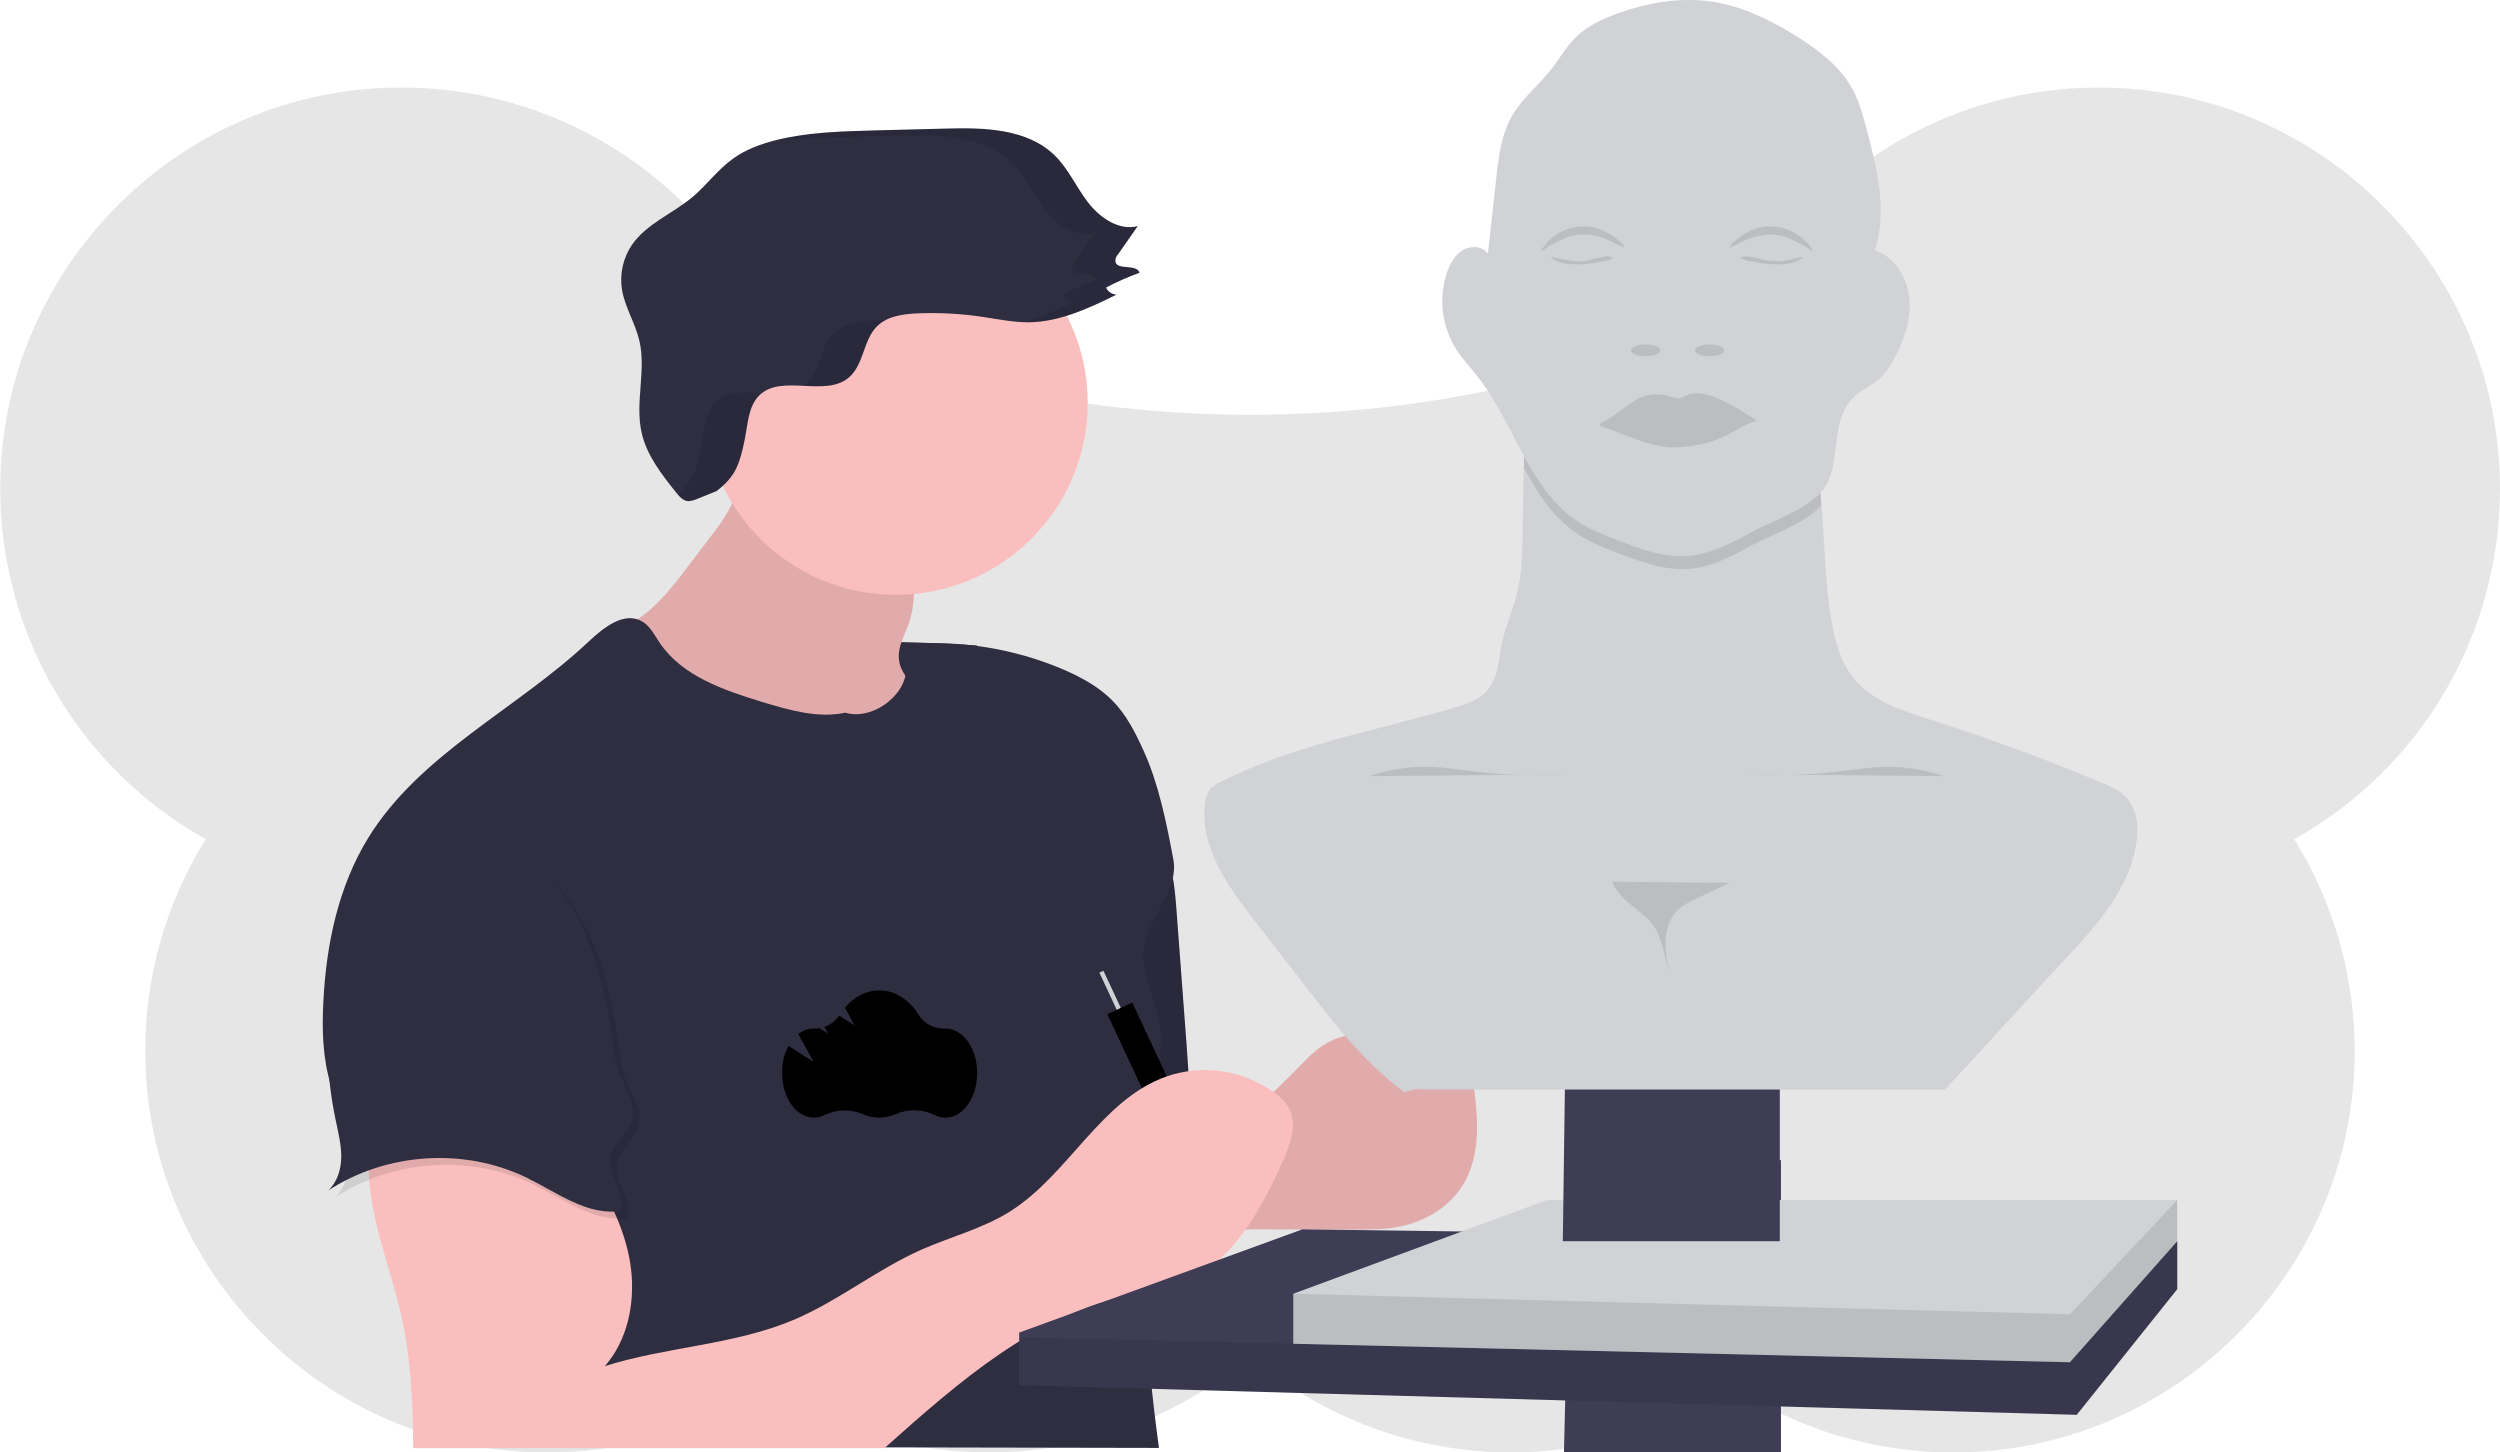 <svg xmlns="http://www.w3.org/2000/svg" viewBox="0 0 1094.5 635.9"><path opacity=".1" d="M1094.5 214.2c.1-95-76.1-173.4-171-175.8-78.5-2.1-148.8 48.1-172.3 123-24.2-3.9-49-2.8-72.8 3.4-86 22.4-176.2 22.4-262.2 0-23.8-6.1-48.6-7.3-72.8-3.4-23.5-74.9-93.8-125.1-172.3-123C76.1 40.8-.1 119.2.1 214.2c.1 63.6 34.5 122.2 90 153.2-17.4 27.8-26.6 60-26.5 92.8 0 96.3 78.6 175.3 174.9 175.7 34.7.2 68.7-9.9 97.6-29.1 65.4 43.2 151.6 37.8 211.1-13.2 59.6 51 145.7 56.4 211.2 13.2 28.9 19.2 62.9 29.3 97.6 29.1 96.3-.4 174.9-79.4 174.9-175.7 0-32.8-9.2-65-26.5-92.8 55.6-31 90-89.6 90.1-153.2z"/><path fill="#2F2E41" d="M427.7 282.6s-52-3.7-64 .3-36 57-36 57l77 3 33-7-10-53.3z"/><path fill="#3F3D56" d="M684.7 635.9l3-126.3 92-1.7v128h-95z"/><path fill="#2F2E41" d="M507.1 368c6.1 8.4 7.1 19.3 7.9 29.6l4.5 60c1 13.4 2 27-.3 40.3-.1 1.1-.5 2.1-1 3-1.1 1.6-3 2.2-4.9 2.6-18.3 4.3-37.5.1-55.9-4.1-3.4-25.3 2.1-51.1 10.8-75 5.3-14.6 11.8-28.7 18.4-42.8 2.7-5.8 5.2-16.2 9.6-20.7 4.9-5 7.6 2.7 10.9 7.1z"/><path opacity=".1" d="M507.1 368c6.1 8.4 7.1 19.3 7.9 29.6l4.5 60c1 13.4 2 27-.3 40.3-.1 1.1-.5 2.1-1 3-1.1 1.6-3 2.2-4.9 2.6-18.3 4.3-37.5.1-55.9-4.1-3.4-25.3 2.1-51.1 10.8-75 5.3-14.6 11.8-28.7 18.4-42.8 2.7-5.8 5.2-16.2 9.6-20.7 4.9-5 7.6 2.7 10.9 7.1z"/><path fill="#FBBEBE" d="M568.8 467c4.1-4.3 8.3-8.6 13.7-11.2 6.6-3.2 14.2-3.5 21.5-4.7 5.7-1 11.3-2.6 17.1-2.9s12 .9 16.2 4.9c5 4.6 6.3 11.8 7.3 18.5 2.5 16.1 4.3 33.9-4.4 47.6-5.9 9.3-16.1 15.4-26.9 17.7-6.7 1.4-13.6 1.4-20.4 1.4l-64.2-.1c-1.2 0-.4-18.7-.1-20.4.9-5.7 3.1-11.1 6.5-15.7 9.4-12.7 22.7-23.7 33.7-35.1z"/><path opacity=".1" d="M568.8 467c4.1-4.3 8.3-8.6 13.7-11.2 6.6-3.2 14.2-3.5 21.5-4.7 5.7-1 11.3-2.6 17.1-2.9s12 .9 16.2 4.9c5 4.6 6.3 11.8 7.3 18.5 2.5 16.1 4.3 33.9-4.4 47.6-5.9 9.3-16.1 15.4-26.9 17.7-6.7 1.4-13.6 1.4-20.4 1.4l-64.2-.1c-1.2 0-.4-18.7-.1-20.4.9-5.7 3.1-11.1 6.5-15.7 9.4-12.7 22.7-23.7 33.7-35.1z"/><path fill="#FBBEBE" d="M312.2 233.5l-12.4 16.3c-8.9 11.7-19.3 24.3-33.9 26.5-.9 3.1 2.1 5.8 4.8 7.5 37.8 24.8 81.9 40.7 127.1 42.7 5.8.3 13-.5 15.2-6 2-4.9-1.7-10.2-5.6-13.8-5.9-5.4-13.4-10.6-13.9-18.5-.4-5.3 2.6-10.2 4.4-15.3 2.4-6.9 2.4-14.3 2.5-21.6 0-2.6 0-5.3-1-7.8-1-2-2.3-3.8-4-5.3-13.6-13.4-31.9-20-49.2-27.1-5.8-2.4-16.5-10.2-21.5-3.5-2.4 3.1-2.4 9-4.1 12.7-2.4 4.9-5.2 9.2-8.4 13.2z"/><path opacity=".1" d="M312.2 233.5l-12.4 16.3c-8.9 11.7-19.3 24.3-33.9 26.5-.9 3.1 2.1 5.8 4.8 7.5 37.8 24.8 81.9 40.7 127.1 42.7 5.8.3 13-.5 15.2-6 2-4.9-1.7-10.2-5.6-13.8-5.9-5.4-13.4-10.6-13.9-18.5-.4-5.3 2.6-10.2 4.4-15.3 2.4-6.9 2.4-14.3 2.5-21.6 0-2.6 0-5.3-1-7.8-1-2-2.3-3.8-4-5.3-13.6-13.4-31.9-20-49.2-27.1-5.8-2.4-16.5-10.2-21.5-3.5-2.4 3.1-2.4 9-4.1 12.7-2.4 4.9-5.2 9.2-8.4 13.2z"/><circle fill="#FBBEBE" cx="392.2" cy="176.4" r="84"/><path fill="#2F2E41" d="M370.1 312c-12 2.6-24.4-1.1-36.2-4.6-16.9-5.2-35.2-11.3-45.1-26-2.3-3.4-4.2-7.4-7.8-9.4-7.8-4.4-16.7 2.7-23.2 8.8-31.6 29.8-74 49.2-96.7 86.2-12.9 21.1-18.2 46.1-19.5 70.9-.7 12.5-.4 25.4 3.3 37.3 11.3 36 50.9 57.1 63.2 92.8 7.5 21.7 2.1 42.6-1.1 65.3l300.4.6c-5.9-42.7-8.3-85.9-7.2-129 .3-9.3.7-18.6 3-27.6 1.9-7.3 5-14.5 5.1-22 .2-13.8-9.5-26.8-7.5-40.5s15.4-25 12.9-38.5c-3-16-6.4-33.2-13.2-48-3.5-7.7-7.4-15.4-13.4-21.5s-13.4-10.1-21.1-13.5c-18.4-7.9-38.2-11.9-58.2-11.7-1.8-.1-3.6.2-5.3.9-4.9 2.4-4.9 9.2-6.4 14.5-2.9 10-16 18.2-26 15z"/><path fill="#D0D2D5" d="M481.3 425.8l1.8-.8 13.1 28.1-1.8.8-13.1-28.1z"/><path d="M484.8 444l10.9-5.1 41 87.9-10.9 5.1-41-87.9z"/><path fill="#FBBEBE" d="M162.1 500.4c-3.7 25.7 8.1 50.8 13.7 76.2 4.2 18.8 5 38.2 5.1 57.4.6-.2.5.2 1 0h205.3c32.9-29.3 66.6-59.1 109.9-67.6 6.2-1.2 12.5-2 18.5-4 22.8-7.7 35.7-31.4 45.7-53.3 3.5-7.8 7-17.1 2.7-24.5-1.5-2.4-3.6-4.5-5.9-6.1-13.6-10-31.2-12.7-47.2-7.3-28.9 10.1-43 43.1-68.9 59.3-12 7.5-26 11-38.8 16.7-19.3 8.6-36 22.2-55.4 30.5-26.3 11.2-55.8 11.8-83 20.4 9.9-11.3 13.2-27.3 11.5-42.2s-8.3-28.8-16.2-41.6c-7.1-11.4-16.3-22.6-29-26.8-22.9-7.3-45.7 8.6-69 12.9z"/><path fill="#2F2E41" d="M313.7 215c8.6-6.6 10.2-12.2 12.4-22.9 1.3-6.6 1.5-14.2 6.3-19 9.8-9.6 28.9 1.1 39.3-7.9 6.5-5.6 6.2-16.3 12.2-22.3 4.5-4.5 11.3-5.4 17.6-5.7 9.5-.4 19.1.1 28.5 1.5 6.7 1 13.4 2.4 20.2 2.4 13.6-.1 26.4-6.1 38.6-12.1-2-.1-3.7-1.3-4.6-3.1 4.7-2.5 9.7-4.7 14.7-6.5-1.3-4.1-10.2-.8-10.6-5.1 0-1.1.4-2.2 1.2-3l8.6-12.3c-8.2 2.1-16.5-3.6-21.7-10.3s-8.6-14.8-14.7-20.7c-12.1-11.8-31.1-12.2-48-11.7l-31.3.8c-14.5.4-29.2.8-43.3 4.4-6.4 1.7-12.7 4-18.1 7.9-6.8 4.8-11.7 11.8-18.1 17.1-8.6 7.1-19.7 11.4-26.1 20.5-4 5.8-5.6 12.9-4.5 19.8 1.3 7.8 5.8 14.6 7.6 22.3 3.1 13.1-2 27.1 1 40.3 2.2 9.9 8.7 18.2 15 26.1 1.5 1.8 3.2 3.8 5.5 3.9 1.4-.1 2.8-.5 4.1-1.1"/><path fill="#3F3D56" d="M953.2 543.4v21l-44 55-463-13v-23l124-45.2 383 5.2z"/><path opacity=".1" d="M953.2 543.4v21l-44 55-463-13v-21l460 11 47-53z"/><path fill="#D0D2D5" d="M953.2 525.4v18l-47 53-340-8.1v-21.9l111-41h276z"/><path opacity=".1" d="M953.2 525.4v18l-47 53-340-8.1v-21.9l340 9 47-50z"/><path fill="#3F3D56" d="M684.2 543.4l3-221 92-3v224h-95z"/><path d="M345.2 457.9l11 7-6.7-12.2c1.9-1.5 4.2-2.4 6.7-2.4h.2c.8 0 1.5 0 2.3-.2l3.8 2.4-1.6-2.9c2.7-.9 4.9-2.7 6.5-5l6.7 4.3-4.2-7.7c3.9-4.7 9.2-7.6 15-7.6 7 0 13.2 4.1 17.2 10.6 2.4 3.9 6.7 6.3 11.4 6.1h.4c7.7 0 13.9 8.7 13.9 19.5s-6.2 19.5-13.9 19.5c-1.7 0-3.4-.4-4.9-1.2-5.3-2.6-11.5-2.7-16.9-.3-4.6 2-9.8 2-14.3 0-5.4-2.3-11.5-2.2-16.7.3-1.5.8-3.1 1.2-4.8 1.2-7.7 0-13.9-8.7-13.9-19.5-.1-4.2.9-8.3 2.8-11.9z"/><path opacity=".1" d="M366 486.4c4-.8 8.2-.3 11.9 1.3 4.6 2 9.8 2 14.3 0 5.4-2.4 11.6-2.2 16.9.3 1.5.8 3.2 1.2 4.9 1.2 6.8 0 12.5-6.9 13.7-16-1.4-1-2.5-2.2-3.4-3.7-4-6.5-10.2-10.6-17.2-10.6S394 463 390 469.4c-2.4 3.9-6.7 6.3-11.4 6.2h-.2c-5.4 0-10.1 4.4-12.4 10.8zm-210.2-89.2c-3.3 13.4-6.6 26.8-8.3 40.5-2.2 18.5-1.4 37.2 2.4 55.4 1.1 5.4 2.5 10.7 2.5 16.2s-1.7 11.2-5.7 14.9c25.5-16.7 59.8-18.9 87.1-5.5 13.3 6.5 26.6 16.8 41.3 14.4 1.4-8.2-6.6-16-4.8-24.2 1.4-5.9 7.6-9.7 9.3-15.6 2.2-7.5-3.5-14.7-6.1-22-1.1-3.7-1.9-7.4-2.3-11.2-2.1-15.5-5-31.1-10.9-45.7s-14.9-28.2-27.6-37.4c-7.7-5.6-16.5-9.4-25.4-12.5-7.1-2.4-17.3-7.3-24.9-6-16.3 3-23.3 25.3-26.6 38.7z"/><path fill="#2F2E41" d="M152.8 394.2c-3.3 13.4-6.6 26.8-8.3 40.5-2.2 18.5-1.4 37.2 2.4 55.4 1.1 5.4 2.5 10.7 2.5 16.2s-1.7 11.2-5.7 14.9c25.5-16.7 59.8-18.9 87.1-5.5 13.3 6.5 26.6 16.8 41.3 14.4 1.4-8.2-6.6-16-4.8-24.2 1.4-5.9 7.6-9.7 9.3-15.6 2.2-7.5-3.5-14.7-6.1-22-1.1-3.7-1.9-7.4-2.3-11.2-2.1-15.5-5-31.1-10.9-45.7s-14.9-28.2-27.6-37.4c-7.7-5.6-16.5-9.4-25.4-12.5-7.1-2.4-17.3-7.3-24.9-6-16.3 3-23.3 25.3-26.6 38.7z"/><path fill="#D0D2D5" d="M935.1 370.3c-3.5 19.9-18 35.8-31.8 50.5-17.6 18.8-34.2 37.4-51.8 56.2H625.4c-2.2 0-5.1-.4-7.2.2l-3.4 1c-16.8-12.4-29.8-29-42.6-45.5l-23.1-29.8c-11.8-15.2-24.3-32.8-21.4-51.9.2-2 .9-4 2.1-5.6 1.2-1.2 2.6-2.2 4.2-2.9 32-16.3 68-22.5 102.5-32.6 5.3-1.6 11-3.4 14.6-7.6 4.9-5.6 5-13.8 6.5-21s4.8-14.4 6.6-21.7c2.1-8.5 2.3-17.4 2.4-26.2.2-9.5.3-18.9.5-28.4.2-9.4.3-18.8.5-28.1 37-.7 73.5-3.6 110.4-.7 3.8.3 7.8.8 10.6 3.3 2.1 2 3 4.9 3.8 7.7 2.9 11.2 4.3 22.6 5.1 34.2 1.3 16.7 1.5 33.6 4.3 50.1 1.5 9.1 4 18.5 9.9 25.6 8.1 10 21.2 14.1 33.5 18 25.4 8.1 50.4 17.3 75 27.6 3.7 1.5 7.5 3.2 10.3 6 5.3 5.4 6 14 4.6 21.6z"/><path opacity=".1" d="M797.4 221.3c-7.5 8.1-22.2 12.9-30.6 17.5s-17 9.2-26.4 10.2c-11.1 1.1-22-3-32.5-7-5.6-2.2-11.3-4.4-16.3-7.6-11-7-18.1-17.8-24.4-29.5l.5-28.1c37-.7 73.5-3.6 110.4-.7 3.8.3 7.8.8 10.6 3.3 2.1 2 3 4.9 3.8 7.7 2.7 11.2 4 22.7 4.9 34.2z"/><path fill="#D0D2D5" d="M814 171.8c2.7-2 5.8-3.3 8.4-5.5 2.6-2.4 4.8-5.2 6.4-8.4 4.5-8.2 7.9-17.4 7.2-26.7s-6.3-18.7-15.2-21.7c5.6-17.2 1-35.8-3.7-53.3-1.5-5.6-3-11.3-5.7-16.5-5.4-10.4-15.1-17.7-25-23.9C775 8.7 762.7 2.7 749.4.7c-13.8-2-27.9.4-41 5.1-7 2.5-14 5.8-19.2 11.2-3.8 3.9-6.5 8.8-9.9 13.1-5.4 7-12.6 12.6-17.1 20.2-5 8.5-6.2 18.5-7.2 28.3l-3.6 32.4c-2.4-3.3-7.5-3.6-11-1.5s-5.5 5.9-6.9 9.7c-3.8 11.3-2.3 23.7 4 33.7 2.8 4.3 6.4 8.1 9.5 12.1 16.1 20.5 22.3 49.6 44.3 63.7 5.1 3.2 10.7 5.4 16.3 7.6 10.4 4 21.3 8.2 32.5 7 9.5-1 18.1-5.6 26.4-10.2 10.2-5.6 29.9-11.5 34.3-23.3 5.1-12.9.4-28.3 13.2-38z"/><path opacity=".1" d="M708.8 180.3c2.9-2.1 5.6-4.5 8.8-6 4.5-2 9.5-2.2 14.2-.6.9.4 1.9.7 2.9.7 1.3-.2 2.5-.6 3.6-1.3 4.4-1.9 9.6-.5 14 1.4 5.9 2.8 11.5 6 16.8 9.7-2.1.7-4.2 1.5-6.2 2.5-2.3 1.2-4.5 2.6-6.8 3.8-5.8 2.8-12.1 4.6-18.5 5.1-1.7.2-3.5.3-5.2.3-7.1-.1-13.8-2.7-20.5-5.2l-5.8-2.2-2.9-1.1c-.6-.2-2.5-.6-2.8-1.1-.7-1 2.5-2.2 3.4-2.7 1.8-1 3.4-2.1 5-3.3zm57.4-79.3c.8-.3 1.6-.6 2.3-.9 9.6-3 20 .9 25.1 9.6-.7.2-1.4-.5-1.9-.9-1.6-1.2-3.3-2.1-5.1-2.8l-3.6-1.8c-4.4-1.7-9.2-2-13.7-.8-4.4 1-8 3.2-12 5.1 0-1.4 2.7-3.4 3.8-4.3 1.5-1.3 3.3-2.3 5.1-3.2zm11 14.7c4.3.1 9-.3 12.4-3-2.1-.2-4.1.5-6.1 1-3.7.9-7.5.9-11.2.1-1.8-.4-3.6-1-5.5-1.3-1.5-.4-3.1-.3-4.6.2.5 1.4 5.6 1.9 7 2.2 2.7.5 5.3.8 8 .8zM702.1 101c-.8-.3-1.5-.6-2.3-.9-9.6-3-20 .9-25.1 9.6.7.2 1.4-.5 1.9-.9 1.6-1.2 3.3-2.1 5.1-2.8l3.6-1.8c4.4-1.7 9.2-2 13.8-.8 4.4 1 8 3.2 12 5.1 0-1.4-2.7-3.4-3.8-4.3-1.6-1.3-3.3-2.3-5.2-3.2zm-11 14.7c-4.3.1-9-.3-12.4-3 2.1-.2 4.1.5 6.1 1 3.7.9 7.5.9 11.2.1 1.8-.4 3.7-1 5.5-1.3 1.5-.4 3.1-.3 4.6.2-.5 1.4-5.6 1.9-7 2.2-2.6.5-5.3.8-8 .8z"/><ellipse opacity=".1" cx="720.5" cy="153.4" rx="6.4" ry="2.6"/><ellipse opacity=".1" cx="748.5" cy="153.4" rx="6.4" ry="2.6"/><path opacity=".1" d="M599.5 339.8c8.1-2.8 16.6-4.2 25.2-4.1 8.4.1 16.7 1.7 25 2.5 13.1 1.4 26.4 1.1 39.6.8m161.8.8c-8.1-2.8-16.6-4.2-25.2-4.1-8.4.1-16.7 1.7-25 2.5-13.1 1.4-26.4 1.1-39.6.8m-55.5 47c3.3 9 14.4 12.7 19.2 21 1.5 2.9 2.6 6 3.3 9.2l2.6 10c-1-4.9-2-9.9-1.7-14.9s2.1-10.1 5.9-13.5c2.1-1.6 4.4-3 6.8-4l15.3-7.3M313.4 176.1c-4.8 4.8-5 12.3-6.3 19-2 9.9-3.5 15.4-10.6 21.4 1.3 1.5 2.8 2.9 4.7 3 1.4-.1 2.8-.5 4.1-1.1l8.4-3.4c8.6-6.6 10.2-12.2 12.4-22.9 1.3-6.6 1.5-14.2 6.3-19 .4-.4.9-.8 1.3-1.1-7.6-.4-15.2-.9-20.3 4.1zM484.2 126c4.7-2.5 9.7-4.7 14.7-6.5-1.3-4.1-10.2-.8-10.6-5.1 0-1.1.4-2.2 1.2-3l8.6-12.3c-8.2 2.1-16.5-3.6-21.7-10.3s-8.6-14.8-14.7-20.7c-12.1-11.8-31.1-12.2-48-11.7l-31.3.8c-14.1.3-28.3.7-41.9 4.1 7.6-.7 15.3-.9 22.9-1.1l31.3-.8c17-.4 35.9-.1 48 11.7 6.1 5.9 9.5 14 14.7 20.7s13.5 12.4 21.7 10.3l-8.6 12.3c-.7.8-1.1 1.9-1.2 3 .5 4.3 9.3 1 10.6 5.1-5 1.8-9.9 4-14.7 6.5.9 1.8 2.6 3 4.6 3.1-6.9 3.5-13.9 6.5-21.2 9h1.6c13.6-.1 26.4-6.1 38.6-12.1-1.9-.1-3.7-1.3-4.6-3zm-101.7 14.2c-6.3.3-13.1 1.2-17.6 5.7-6.1 6.1-5.7 16.7-12.2 22.3-.3.2-.6.5-.9.7 7.3.4 14.7.8 19.9-3.7 6.5-5.6 6.2-16.3 12.2-22.3 1.1-1.1 2.4-2.1 3.9-2.8-1.8 0-3.6 0-5.3.1z"/></svg>